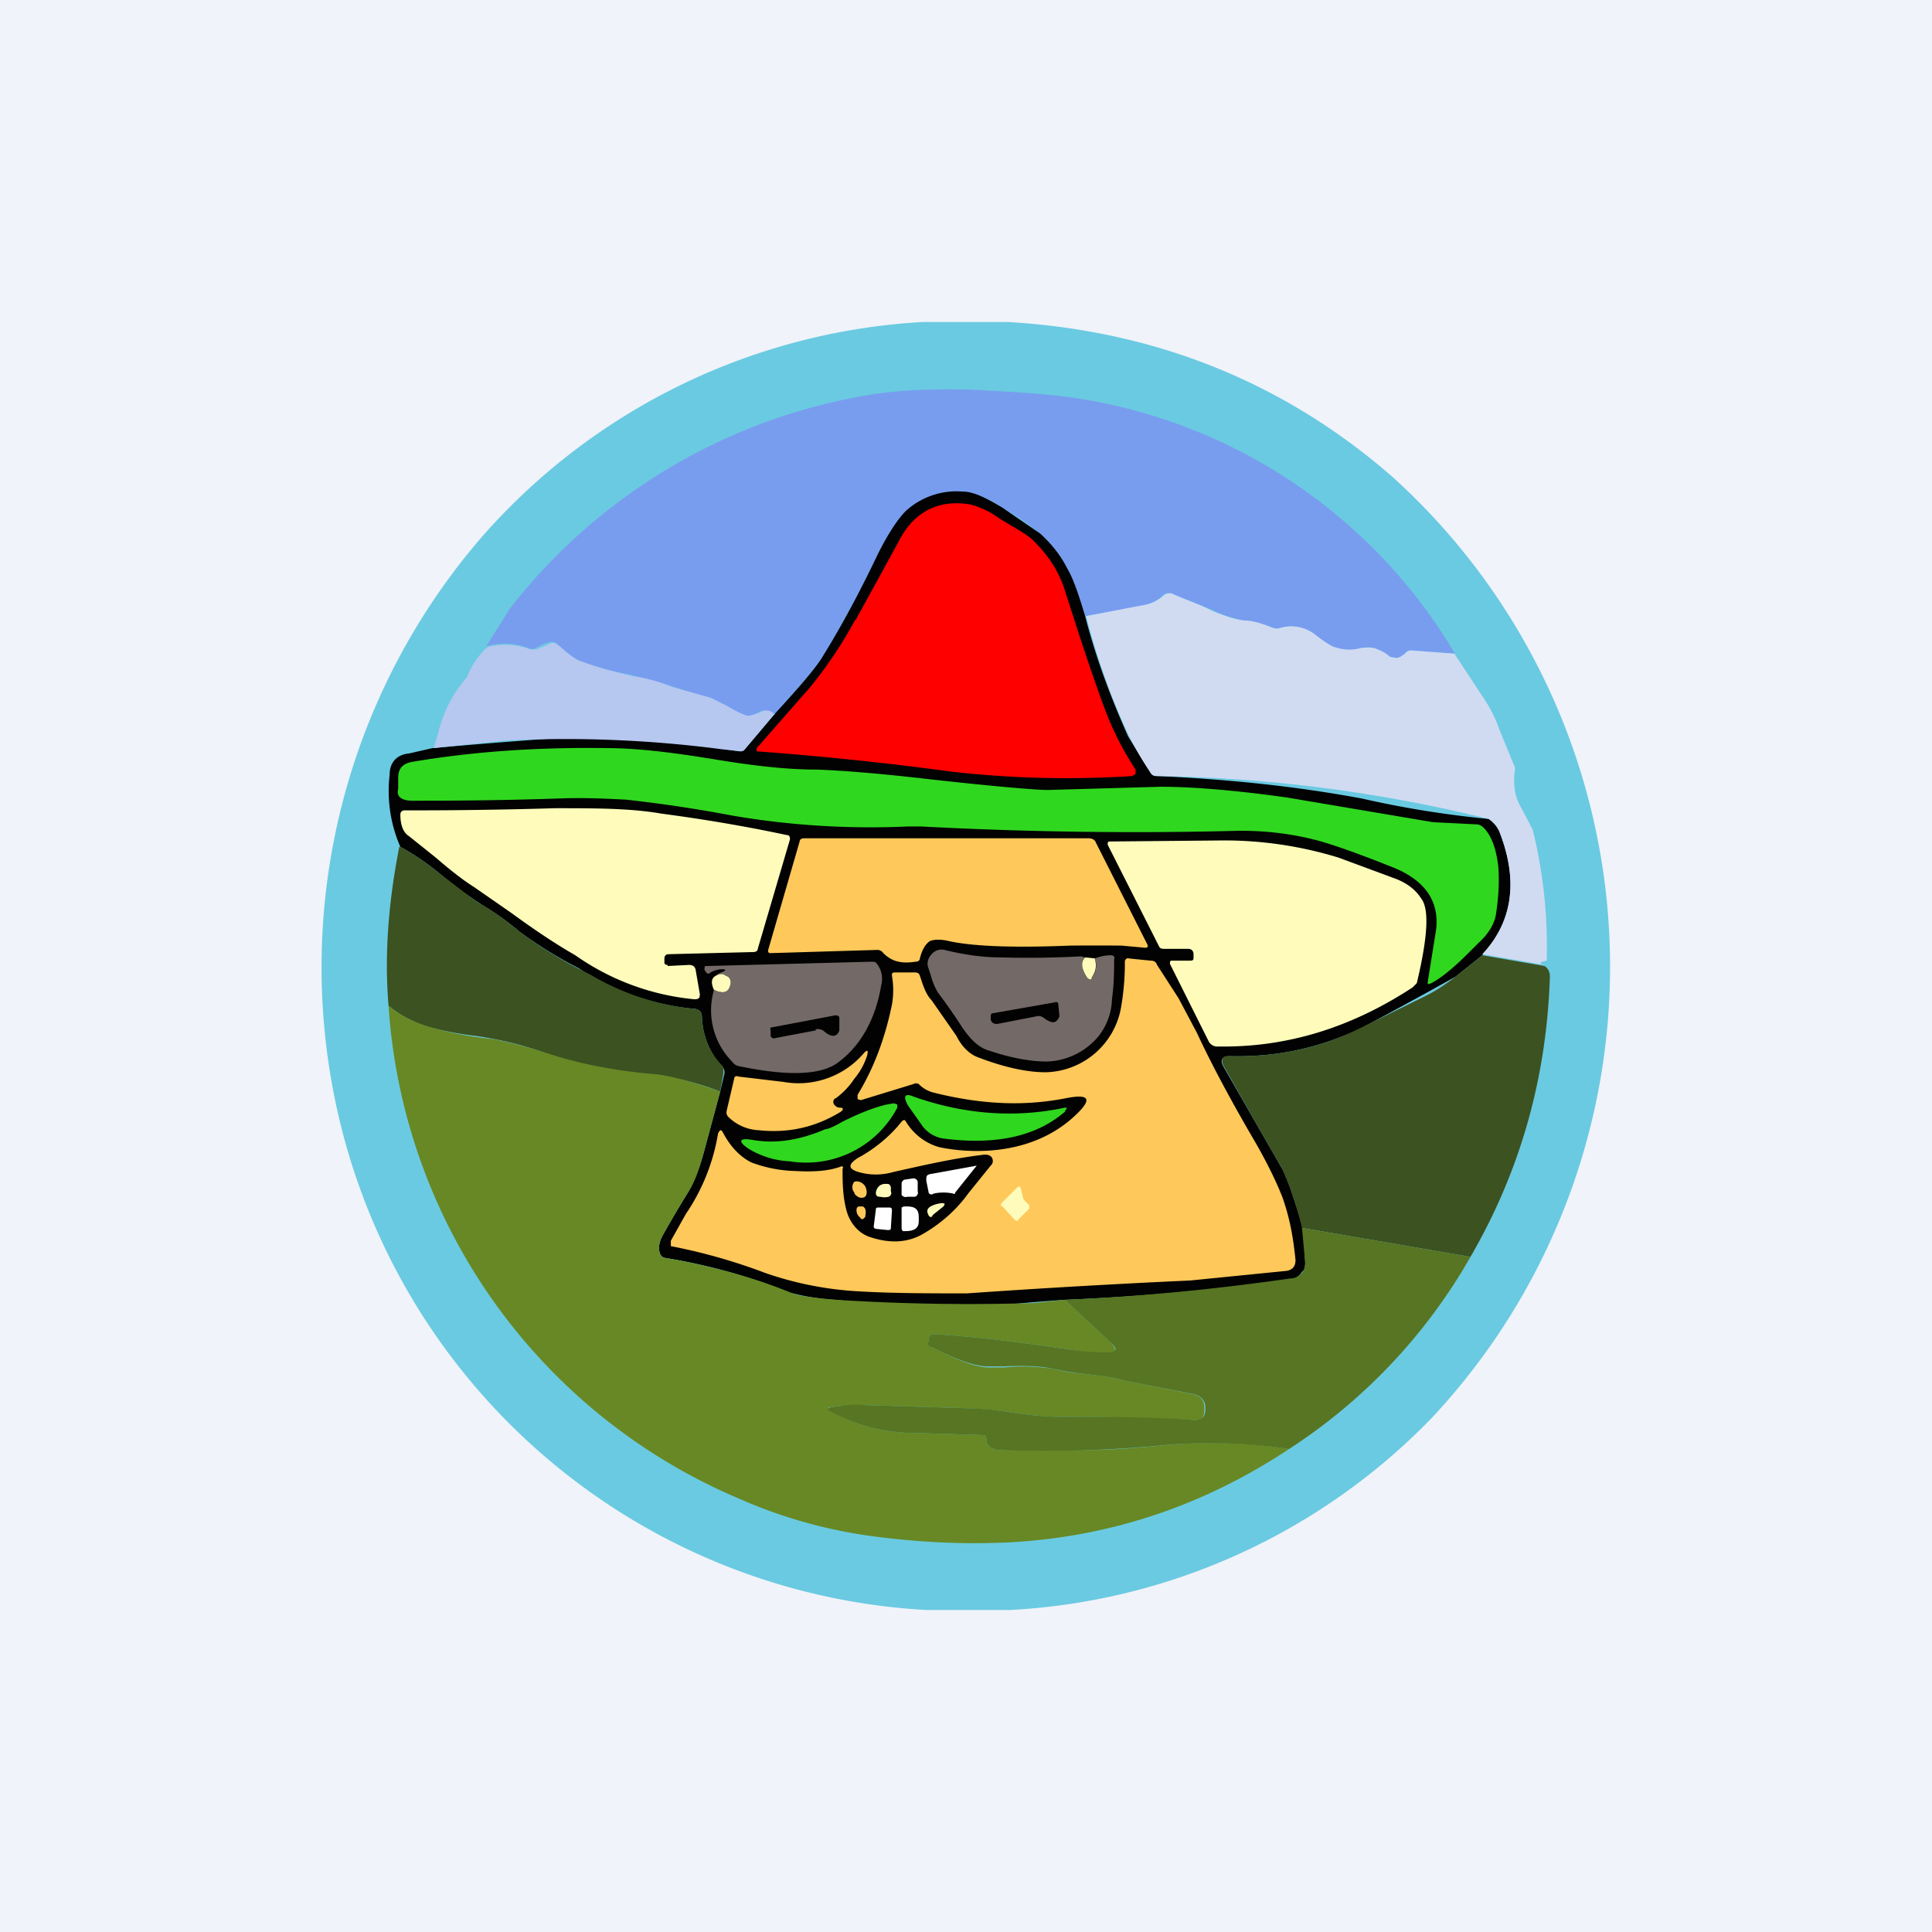 <!-- by TradingView --><svg width="18" height="18" viewBox="0 0 18 18" xmlns="http://www.w3.org/2000/svg"><path fill="#F0F3FA" d="M0 0h18v18H0z"/><path d="M9.39 3c1.37.08 2.57.56 3.58 1.44a6.15 6.15 0 0 1 .37 8.77A5.9 5.9 0 0 1 9.41 15h-.78a5.96 5.96 0 0 1-5.52-4.81 6.13 6.13 0 0 1 1.39-5.2A5.9 5.9 0 0 1 8.6 3h.79Z" fill="#6ACAE1"/><path d="m13.55 6.09-.4-.03c-.03 0-.05.01-.06.03a.15.15 0 0 1-.08.04l-.06-.01a.5.5 0 0 0-.14-.08c-.03-.01-.08-.01-.14 0a.4.4 0 0 1-.23 0l-.2-.13a.36.36 0 0 0-.31-.06.1.1 0 0 1-.07 0c-.1-.04-.2-.06-.28-.07a1.1 1.1 0 0 1-.29-.1l-.36-.14a.08.08 0 0 0-.1.01.38.38 0 0 1-.19.1l-.53.09c-.06-.2-.11-.34-.17-.45a1.05 1.05 0 0 0-.25-.32 2.62 2.62 0 0 0-.35-.24.88.88 0 0 0-.37-.15.7.7 0 0 0-.53.19c-.08.07-.17.2-.26.4-.2.4-.38.73-.53.97-.08.11-.23.29-.44.52-.05-.05-.1-.05-.15-.02a.21.21 0 0 1-.09.03c-.03 0-.1-.03-.2-.09a.98.98 0 0 0-.16-.07l-.36-.12-.36-.1a3.17 3.17 0 0 1-.46-.12.58.58 0 0 1-.18-.11A1 1 0 0 0 5.19 6a.08.08 0 0 0-.06-.02.45.45 0 0 0-.14.06.07.07 0 0 1-.06 0 .64.64 0 0 0-.4-.02 38.03 38.03 0 0 0 .22-.35A5.35 5.35 0 0 1 7.98 3.7c.3-.06.64-.08 1.05-.07.41.02.76.04 1.06.09a4.97 4.97 0 0 1 3.46 2.36Z" fill="#789DEF"/><path d="M10.11 5.74c.1.39.24.76.4 1.12l.21.34c.01.02.03.03.05.03.69.03 1.33.1 1.92.21a9.31 9.31 0 0 0 1.18.19c.04.03.08.07.1.12.18.46.12.84-.16 1.15l-.25.2a51.5 51.5 0 0 1-.88.48c-.4.19-.8.27-1.22.26-.07 0-.1.03-.06.1l.54.94c.05.08.11.27.2.56l.02.31c0 .04 0 .08-.03.1a.15.15 0 0 1-.1.07c-.7.1-1.4.16-2.11.19a16.38 16.38 0 0 0-.59.05c-.75 0-1.26-.02-1.55-.05a2.03 2.03 0 0 1-.43-.07 5.4 5.4 0 0 0-1.15-.32.06.06 0 0 1-.05-.04c-.02-.05-.01-.11.03-.18a10 10 0 0 1 .23-.39c.06-.1.11-.23.16-.42l.14-.52.04-.17c0-.02 0-.04-.02-.06a.72.72 0 0 1-.19-.46c0-.05-.02-.07-.06-.08a2.34 2.34 0 0 1-1.09-.38 4.04 4.04 0 0 1-.55-.34 2.5 2.5 0 0 0-.35-.25 4.13 4.13 0 0 1-.38-.28c-.12-.1-.25-.19-.38-.26a1.3 1.3 0 0 1-.1-.67c0-.12.07-.19.18-.2l.22-.05a58.58 58.58 0 0 1 1.26-.1 11.18 11.18 0 0 1 1.6.13c.02 0 .04 0 .05-.02l.27-.32c.21-.23.36-.4.44-.52.15-.24.33-.56.53-.98.09-.18.18-.32.26-.4a.7.7 0 0 1 .53-.18c.1 0 .22.06.37.15l.35.24c.1.09.19.2.25.32.06.1.11.25.17.45Z" fill="#010201"/><path d="m7.97 5.78.4-.73c.14-.28.37-.4.67-.35a.8.8 0 0 1 .27.13l.1.06c.12.07.2.12.24.17.13.13.23.29.28.47.12.37.24.75.38 1.12a2.83 2.83 0 0 0 .27.52v.04l-.03.02a9.5 9.5 0 0 1-1.68-.04A29.72 29.72 0 0 0 7.05 7v-.03l.5-.57a4 4 0 0 0 .42-.63Z" fill="red"/><path d="m13.55 6.09.25.38c.09.13.14.24.17.33l.14.34a.1.1 0 0 1 0 .06c-.01.11 0 .22.06.32l.11.21a4.54 4.54 0 0 1 .13 1.22l-.04.01c-.02 0-.02.02 0 .03h.02l-.58-.1c.28-.3.34-.68.16-1.14a.26.26 0 0 0-.1-.12 13.67 13.67 0 0 0-3.1-.4.06.06 0 0 1-.05-.03 3.1 3.1 0 0 1-.2-.34c-.17-.36-.3-.73-.4-1.12l.52-.1a.38.38 0 0 0 .2-.09.08.08 0 0 1 .1-.01c.14.06.26.1.35.15.12.05.22.08.29.09.09 0 .18.03.28.07a.1.1 0 0 0 .07 0 .36.36 0 0 1 .32.06c.1.08.17.12.19.12a.4.4 0 0 0 .23.01c.06-.01.1-.01.14 0 .05.02.1.04.14.08l.06.01c.03 0 .05-.02.08-.04a.07.07 0 0 1 .06-.03l.4.03Z" fill="#D0DBF2"/><path d="m7.21 6.66-.27.32A.06.06 0 0 1 6.9 7l-.18-.02A11.18 11.18 0 0 0 4.7 6.9l-.66.07a6 6 0 0 0 .04-.13 1.2 1.2 0 0 1 .27-.53c.04-.1.1-.2.19-.28a.64.64 0 0 1 .4.02h.06l.14-.06c.02 0 .04 0 .06.02a1 1 0 0 1 .06.05c.07.06.13.1.18.11.19.07.34.1.46.13.14.02.27.06.36.1l.36.1.16.08c.1.06.17.09.2.09l.1-.03c.04-.03.1-.03.14.02Z" fill="#B6C7F0"/><path d="m13.3 9.16.08-.5c.03-.26-.1-.45-.38-.57-.3-.12-.52-.2-.69-.25-.25-.07-.5-.1-.76-.1a37.64 37.64 0 0 1-2.97-.04h-.12a7.64 7.64 0 0 1-1.63-.1 12.8 12.8 0 0 0-1-.15c-.2-.01-.4-.02-.64-.01-.61.02-1.06.02-1.35.02-.1 0-.15-.04-.13-.11v-.1c0-.08.03-.13.12-.15.58-.1 1.2-.14 1.83-.13.27 0 .6.04.97.1.36.06.68.1.98.1.27.01.62.04 1.05.09.63.07 1 .1 1.1.1l1.05-.03c.29 0 .68.03 1.18.1l1.36.23.4.02a.1.1 0 0 1 .06.02c.08.07.13.2.15.38.01.15 0 .29-.02.42-.01.1-.07.2-.17.29l-.1.1c-.17.17-.3.26-.36.28l-.01-.01Z" fill="#30D71F"/><path d="m6.22 9 .2-.01c.03 0 .05.01.06.04l.04.23c0 .03 0 .05-.05.05a2.3 2.3 0 0 1-1.11-.41c-.14-.08-.33-.2-.59-.39l-.36-.25c-.08-.05-.2-.14-.35-.27l-.25-.2c-.05-.03-.08-.1-.08-.2 0-.03.02-.04.04-.04.26 0 .73 0 1.4-.02.38 0 .7 0 .99.05.3.04.7.1 1.17.2.02 0 .03.01.03.04l-.3 1.02c0 .02-.02.03-.04.03l-.79.02c-.03 0-.04.02-.04.04v.04c0 .01.01.02.03.02Z" fill="#FFFCBB"/><path d="m8.18 8.85-1 .03c-.02 0-.03-.01-.02-.04l.29-1c0-.02.02-.03.04-.03h2.65c.03 0 .06.01.07.04l.48.95c.01.02 0 .03-.02.03l-.22-.02a24.72 24.72 0 0 0-.48 0c-.5.02-.88.01-1.12-.04-.08-.02-.15-.02-.19 0-.04.03-.07.08-.09.16 0 .02-.02.03-.04.03-.13.02-.22 0-.3-.08a.07.07 0 0 0-.05-.03Z" fill="#FFC85A"/><path d="M11.07 8.84h-.22c-.02 0-.04 0-.05-.02l-.48-.95c0-.02 0-.03.02-.03l1.07-.01a3.63 3.63 0 0 1 1.06.16l.54.2c.1.04.18.1.23.18.08.1.06.37-.04.79l-.04.04c-.58.38-1.18.56-1.81.55a.09.09 0 0 1-.09-.05l-.36-.72c0-.02 0-.03.02-.03h.16c.03 0 .04 0 .04-.03v-.03c0-.03-.02-.05-.05-.05Z" fill="#FFFCBB"/><path d="M3.73 7.89c.13.07.26.16.38.26.2.15.32.25.38.28.11.06.23.15.35.25a4.04 4.04 0 0 0 .66.4 2.34 2.34 0 0 0 .98.32c.04.01.06.03.06.08.01.18.07.33.2.46V10l-.03.17a2.43 2.43 0 0 0-.58-.15c-.39-.04-.74-.1-1.05-.21a3.3 3.3 0 0 0-.66-.16A3.17 3.17 0 0 1 4 9.57c-.13-.04-.26-.1-.38-.2-.04-.48 0-.97.1-1.48Z" fill="#3C5221"/><path d="M10.11 8.92c-.04.04-.04.1.02.19.02.02.03.02.04 0a.18.18 0 0 0 .03-.18.4.4 0 0 1 .15-.03c.02 0 .04.01.03.04 0 .1 0 .22-.02.37a.58.58 0 0 1-.13.35.65.65 0 0 1-.48.23c-.14 0-.33-.03-.56-.11-.08-.03-.15-.1-.22-.2a5.2 5.2 0 0 0-.23-.33.62.62 0 0 1-.07-.17l-.02-.06c-.02-.05 0-.1.03-.13a.12.12 0 0 1 .12-.04c.16.04.34.07.53.07a9.08 9.08 0 0 0 .74-.01l.04.01Z" fill="#736966"/><path d="m13.81 8.9.58.1c.03.02.05.05.05.1-.03.93-.27 1.8-.74 2.61l-1.57-.27a2.96 2.96 0 0 0-.19-.56 74.7 74.7 0 0 1-.54-.95c-.03-.06-.01-.1.06-.09.42.01.83-.07 1.21-.26l.61-.3c.1-.05.19-.11.28-.18l.25-.2Z" fill="#3C5221"/><path d="M10.2 8.93c.02.07.01.12-.03.18 0 .02-.02.02-.04 0-.06-.09-.06-.15-.02-.19l.1.01Z" fill="#FFFCBB"/><path d="M6.65 9.22c.08.04.13.03.15-.03.02-.05 0-.09-.04-.1-.02-.02-.05-.02-.09 0a.13.13 0 0 1 .05-.03c.05-.02.05-.03 0-.03a.24.24 0 0 0-.1.03c-.02.02-.03.01-.04 0-.02-.02-.02-.04-.01-.06L6.59 9l1.53-.04c.02 0 .04 0 .05.02.04.05.06.12.04.2-.05.3-.18.55-.39.71-.16.13-.48.14-.95.04a.11.11 0 0 1-.05-.04.68.68 0 0 1-.17-.66Z" fill="#736966"/><path d="m8.51 10.1-.49.15-.03-.01v-.04c.14-.23.25-.5.32-.84a.78.78 0 0 0 0-.27c0-.02 0-.03.03-.03h.17c.03 0 .05 0 .06.03l.02.06c.03.09.06.14.09.17l.23.33c.05.1.12.17.2.2.26.1.47.14.63.14a.73.73 0 0 0 .7-.58 2.38 2.38 0 0 0 .04-.45c0-.02.02-.04.04-.03l.2.02c.03 0 .05.01.06.04l.2.31.17.32c.13.28.31.62.55 1.03.12.21.2.38.25.51.07.2.1.38.12.58 0 .06-.03.09-.08.1l-.9.09a85.53 85.53 0 0 0-2.08.12c-.36 0-.7 0-1.03-.02a3.17 3.17 0 0 1-.85-.17 5.33 5.33 0 0 0-.88-.25v-.05l.14-.25a1.87 1.87 0 0 0 .3-.75c.02-.04.03-.04.05 0 .07.13.16.22.26.27a1.24 1.24 0 0 0 .41.08c.17.01.31 0 .42-.04.02-.01.03 0 .02.02 0 .12 0 .26.04.4.03.1.1.19.2.23.2.07.37.06.52-.03.17-.1.31-.23.41-.37l.21-.26a.06.06 0 0 0 .02-.04c0-.05-.04-.07-.1-.06-.25.03-.52.09-.83.16a.58.58 0 0 1-.32 0c-.1-.03-.1-.07-.01-.13.15-.08.3-.2.41-.34.02-.02.03-.02.04 0 .08.13.2.21.32.24a1.76 1.76 0 0 0 .45.03c.32-.02.6-.13.81-.33.16-.15.13-.2-.08-.16-.4.08-.8.06-1.24-.05a.29.29 0 0 1-.14-.08.05.05 0 0 0-.05 0Z" fill="#FFC85A"/><path d="M6.65 9.22c-.03-.07-.02-.11.02-.13.04-.02.07-.02.09 0 .04.01.06.05.04.1-.02.06-.07.07-.15.03Z" fill="#FFFCBB"/><path d="M9.72 9.48a.08.08 0 0 0-.07-.01l-.36.07c-.03 0-.05-.01-.06-.04v-.02c0-.02 0-.04.02-.04l.57-.1c.03-.01.04 0 .04.02l.01.1v.01c-.03.07-.07.07-.15.01Z" fill="#010201"/><path d="m6.71 10.17-.14.52c-.05.19-.1.33-.16.42a10 10 0 0 0-.23.39c-.04.07-.05.13-.03.18.01.03.03.04.05.04.4.07.79.17 1.16.32.06.03.2.05.43.07a19.53 19.53 0 0 0 1.84.03l.29-.03.43.4c.06.06.05.1-.03.1-.13 0-.26-.02-.38-.04-.47-.07-.89-.12-1.24-.14-.02 0-.04.01-.05.04v.03c0 .03 0 .04.03.05.25.13.44.2.56.19h.12c.2-.02.34 0 .44.01.07.02.17.04.3.05.16.02.28.03.36.06l.66.13c.07.02.1.06.1.12v.03c0 .06-.02.1-.09.09-.4-.02-.82-.03-1.25-.03-.1 0-.25-.01-.45-.04a3.6 3.6 0 0 0-.43-.04l-.96-.03c-.06 0-.15 0-.29.02-.05 0-.05.02 0 .04.23.13.49.2.76.2l.65.02c.02 0 .03.01.03.04 0 .06.05.1.14.1h.8c.13 0 .38-.01.77-.05.36-.03.74-.02 1.11.04-.8.53-1.67.82-2.61.87-.42.02-.85 0-1.29-.06a4.58 4.58 0 0 1-1.23-.35 5.37 5.37 0 0 1-3.26-4.59c.12.1.25.16.39.2a3.17 3.17 0 0 0 .58.11c.15.03.31.07.5.13.3.1.65.17 1.04.2.14.02.33.07.58.16Z" fill="#678824"/><path d="m7.6 9.6-.37.07c-.03.01-.05 0-.05-.03V9.6c-.01-.02 0-.03.02-.03l.58-.11c.02 0 .04 0 .04.03v.11c-.02.06-.07.07-.14.01a.09.09 0 0 0-.08-.02Z" fill="#010201"/><path d="M7.77 10.29c.02.02.03.03.06.03s.03.02 0 .04c-.23.14-.48.2-.76.17a.43.43 0 0 1-.28-.12.06.06 0 0 1-.02-.06l.07-.3c0-.02.02-.03.04-.02l.42.05a.8.8 0 0 0 .75-.27c.03-.03.04-.03.03.02a.63.63 0 0 1-.12.22.72.72 0 0 1-.17.18c-.03.01-.03.04-.02.06Z" fill="#FFC85A"/><path d="M9.93 10.35c-.26.23-.63.32-1.12.26a.3.3 0 0 1-.23-.14l-.12-.17c-.05-.09-.03-.12.06-.08.46.16.93.2 1.4.1.02 0 .03 0 0 .03ZM8.36 10.32a.96.96 0 0 1-1 .5.81.81 0 0 1-.39-.12c-.1-.07-.08-.1.04-.08.22.04.45 0 .68-.1.03 0 .09-.03.16-.07.2-.1.37-.16.48-.17l.03.01v.03Z" fill="#30D71F"/><path d="M8.88 11.12a.43.43 0 0 0-.18 0c-.03.02-.05 0-.05-.02l-.02-.1c0-.04 0-.05.03-.06l.44-.08-.2.25c0 .01-.01.02-.02.01ZM8.5 10.98l-.07.01a.04.04 0 0 0-.03.04v.1c0 .01.03.03.05.02h.07c.02 0 .04-.03.03-.05v-.09a.04.04 0 0 0-.05-.03Z" fill="#fff"/><path d="M7.96 11.12c.03.04.07.05.1.03.02-.02.02-.06 0-.1-.03-.04-.07-.05-.1-.04-.02.02-.03.07 0 .1Z" fill="#FFC85A"/><path d="M8.28 11.15a.17.17 0 0 1-.08 0c-.03 0-.04-.01-.04-.04.01-.05.04-.08.09-.08.03 0 .04 0 .05.03v.04c.01.02 0 .04-.02.05ZM9.57 11.21l.02.02v.03l-.1.1c-.01.02-.02.02-.04 0l-.11-.12c-.02 0-.02-.02 0-.04l.13-.13c.02-.02.03-.02.04 0l.02.08c0 .02.02.04.04.06ZM8.79 11.24l-.1.08c-.01.03-.03.02-.04 0-.02-.04-.01-.06.02-.08a.28.28 0 0 1 .1-.03c.03 0 .04 0 .02.03Z" fill="#FFFCBB"/><path d="M7.98 11.28c0-.02 0-.03.02-.04h.04c.03.02.03.05.02.1-.02.02-.03.03-.05 0a.08.08 0 0 1-.03-.06Z" fill="#FFC85A"/><path d="M8.29 11.25h-.1c-.02 0-.03 0-.03.02l-.02.16c0 .01.01.02.03.02l.1.01c.02 0 .03 0 .03-.02l.01-.16c0-.01 0-.03-.02-.03ZM8.4 11.25l.02-.01h.03c.08 0 .11.03.11.1v.04c0 .06-.04.09-.12.09h-.03l-.01-.02v-.2Z" fill="#fff"/><path d="M13.7 11.71a5.2 5.2 0 0 1-1.69 1.79 5.03 5.03 0 0 0-1.12-.04 11.57 11.57 0 0 1-1.56.05c-.09 0-.14-.04-.14-.1 0-.03-.01-.04-.03-.04l-.65-.02c-.27 0-.53-.07-.77-.2-.04-.02-.04-.03.01-.04.14-.02.23-.03.29-.02l.96.03c.1 0 .24.01.43.04.2.03.35.04.45.04.43 0 .84 0 1.25.03.07 0 .1-.03.1-.1v-.02c0-.06-.04-.1-.1-.12l-.67-.13c-.08-.03-.2-.04-.36-.06a2.4 2.4 0 0 1-.3-.05c-.1-.02-.24-.03-.44-.02h-.13c-.11.01-.3-.05-.55-.18-.03 0-.04-.03-.03-.05v-.03c.01-.03.03-.04.05-.04.35.02.77.07 1.24.14.12.02.25.03.38.03.08 0 .1-.03.03-.09l-.43-.4c.71-.03 1.41-.1 2.11-.2.04 0 .07-.02.1-.05a.15.15 0 0 0 .03-.1l-.03-.32 1.57.27Z" fill="#577522"/></svg>
